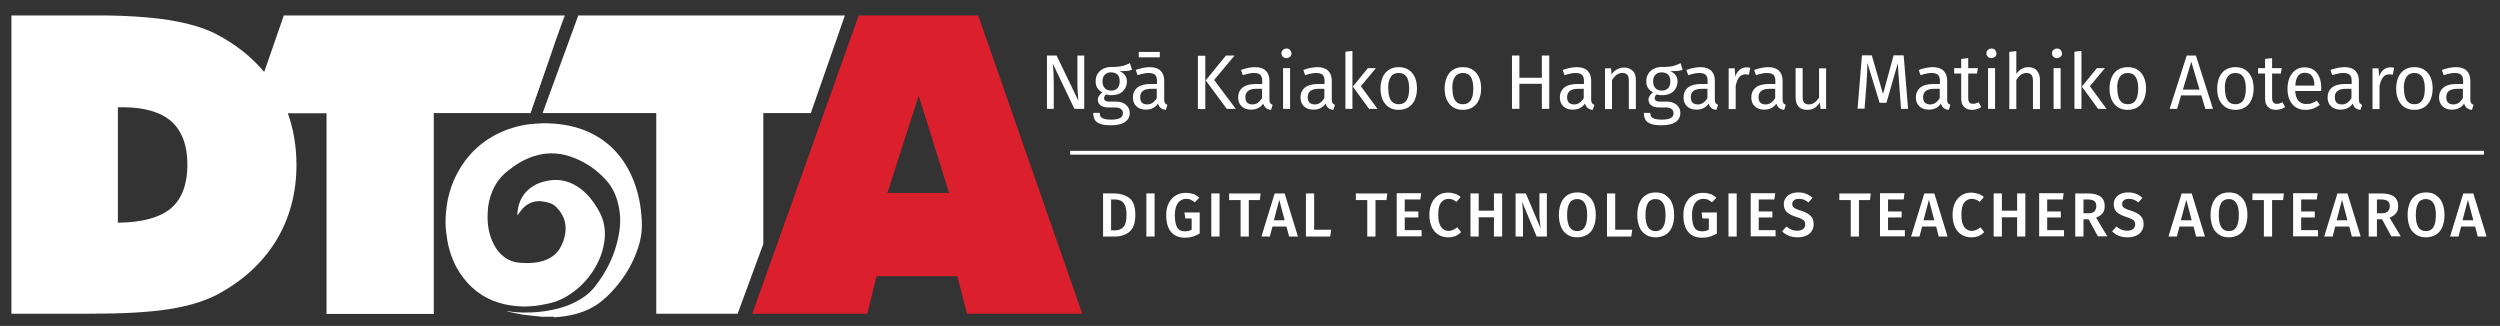 <?xml version="1.0" encoding="UTF-8"?><svg id="blacktext-tagline" xmlns="http://www.w3.org/2000/svg" viewBox="0 0 124.72 16.26"><rect x="0" y="0" width="124.72" height="16.26" fill="#333333" stroke="none"/><defs><style>.cls-1,.cls-2,.cls-3{stroke-width:0px;}.cls-1,.cls-4{fill:none;}.cls-2{fill:#fff;}.cls-4{stroke:#fff;stroke-miterlimit:10;stroke-width:.19px;}.cls-3{fill:#db1f2d;}</style></defs><path class="cls-1" d="m6.11,5.35h-.23v5.76c1.21,0,2.09-.24,2.64-.71.56-.46.83-1.19.83-2.18s-.27-1.69-.8-2.16c-.53-.47-1.35-.71-2.44-.71Z"/><path class="cls-2" d="m14.16.77l-.98,2.82c-.63-.75-1.42-1.38-2.38-1.88-.61-.32-1.4-.55-2.37-.71-.97-.15-2.15-.23-3.52-.23H.57v14.88h3.93c1.63,0,2.92-.07,3.89-.22.97-.15,1.77-.39,2.4-.71,1.29-.68,2.28-1.58,2.97-2.69.68-1.11,1.03-2.38,1.03-3.8,0-.93-.15-1.79-.43-2.58h1.93v10.01h5.35V5.64h4.82l1.7-4.87h-14Zm-5.64,9.63c-.56.46-1.44.7-2.64.71v-5.76h.23c1.1,0,1.91.24,2.44.71.53.47.8,1.2.8,2.16s-.28,1.72-.83,2.18Z"/><polygon class="cls-2" points="28.16 .77 26.46 5.64 26.4 5.64 28.18 .77 28.16 .77"/><polygon class="cls-2" points="38.08 5.64 40.45 5.64 42.15 .77 28.85 .77 27.07 5.64 32.74 5.64 32.74 15.65 36.8 15.65 38.08 12.17 38.08 5.64"/><rect class="cls-2" x="24.73" y="3.2" width="5.16" height="0" transform="translate(15.28 27.93) rotate(-70.75)"/><polygon class="cls-1" points="44.28 9.63 47.35 9.63 45.84 4.77 44.28 9.63"/><path class="cls-3" d="m48.8.77h-5.96l-4.77,13.37-.54,1.51h5.74l.46-1.87h4.03l.48,1.87h5.75L48.8.77Zm-4.53,8.86l1.56-4.86,1.52,4.86h-3.08Z"/><path class="cls-2" d="m27.64,15.8h-.65s-.04,0-.05-.01c-.28-.03-.56-.05-.83-.09-.27-.04-.53-.11-.8-.16,0,0,0-.01,0-.02.12.02.25.04.37.05.51.04,1.02.03,1.53-.05.52-.08,1.02-.21,1.49-.45.37-.19.71-.43.97-.76.6-.76,1.01-1.6,1.19-2.55.1-.5.11-1,0-1.49-.1-.48-.29-.92-.62-1.28-.5-.56-1.1-.95-1.81-1.19-.61-.2-1.22-.2-1.82,0-.49.16-.92.43-1.32.76-.32.26-.56.58-.72.96-.15.35-.23.72-.24,1.09-.03.56.05,1.1.32,1.61.12.23.28.43.49.59.24.18.51.28.81.3.39.03.78.02,1.16-.1.34-.11.62-.3.81-.6.16-.26.26-.55.29-.86.05-.48-.13-.89-.46-1.22-.16-.17-.38-.23-.61-.27-.43-.08-.79.04-1.08.36-.09.1-.16.21-.25.33,0-.11.01-.22.03-.32.06-.38.23-.71.52-.97.33-.29.72-.42,1.14-.47.55-.06,1.03.1,1.47.43.35.27.62.61.84.98.13.22.24.45.3.7.12.49.07.97-.07,1.45-.19.63-.54,1.18-1.01,1.65-.37.36-.79.65-1.27.83-.28.1-.56.15-.85.2-.58.09-1.15.08-1.73-.05-.86-.19-1.55-.64-2.08-1.34-.49-.64-.74-1.38-.83-2.17-.02-.14-.03-.28-.04-.42v-.39c0-.09.02-.18.02-.27.06-.71.25-1.38.59-2,.42-.77,1.01-1.38,1.78-1.81.65-.36,1.35-.56,2.08-.61.11,0,.22-.01.32-.02h.31c.12,0,.23.02.35.02.46.04.91.12,1.35.28,1.05.38,1.83,1.07,2.35,2.06.37.71.56,1.47.62,2.26.01.14.02.27.02.41v.1s0,.04,0,.07c-.01.35-.08.69-.19,1.02-.24.74-.63,1.4-1.14,1.99-.27.31-.56.6-.9.83-.57.38-1.21.55-1.89.62-.09,0-.18.02-.27.02Z"/><path class="cls-2" d="m56.34,9.88c.2.15.3.43.3.84s-.1.68-.29.84c-.19.16-.44.24-.74.24h-.58v-2.15h.52c.33,0,.59.08.79.23Zm-.91.08v1.53h.2c.18,0,.32-.06.42-.17.1-.11.15-.32.15-.61,0-.2-.03-.36-.08-.47s-.12-.19-.21-.23c-.09-.04-.19-.06-.31-.06h-.19Z"/><path class="cls-2" d="m57.6,9.65v2.15h-.41v-2.15h.41Z"/><path class="cls-2" d="m59.52,9.67c.11.04.21.11.31.19l-.22.23c-.08-.06-.15-.1-.21-.13-.07-.03-.14-.04-.23-.04-.16,0-.3.07-.4.2-.1.13-.16.34-.16.61s.04.49.12.62.21.19.38.19c.13,0,.24-.03.34-.08v-.56h-.32l-.04-.3h.76v1.05c-.23.14-.47.21-.73.21-.3,0-.54-.1-.7-.29-.16-.19-.24-.47-.24-.84,0-.23.04-.44.13-.6.09-.17.2-.3.35-.38.15-.09.31-.13.49-.13.14,0,.26.02.37.06Z"/><path class="cls-2" d="m60.84,9.65v2.15h-.41v-2.15h.41Z"/><path class="cls-2" d="m62.89,9.65l-.04.33h-.55v1.82h-.41v-1.82h-.57v-.33h1.58Z"/><path class="cls-2" d="m64.31,11.8l-.13-.5h-.7l-.13.5h-.42l.66-2.15h.5l.66,2.15h-.43Zm-.76-.81h.54l-.27-1.02-.27,1.02Z"/><path class="cls-2" d="m65.56,9.65v1.81h.85l-.05.34h-1.21v-2.15h.41Z"/><path class="cls-2" d="m69.21,9.65l-.04.33h-.55v1.82h-.41v-1.82h-.57v-.33h1.58Z"/><path class="cls-2" d="m70.9,9.65l-.04.3h-.78v.6h.68v.3h-.68v.63h.84v.31h-1.24v-2.15h1.23Z"/><path class="cls-2" d="m72.59,9.66c.1.04.19.09.28.17l-.21.24c-.12-.1-.26-.15-.39-.15-.16,0-.28.06-.38.19-.1.13-.14.33-.14.61s.05.47.14.6.22.2.38.2c.08,0,.16-.02.22-.05.07-.03.14-.07.21-.13l.19.24c-.07.07-.16.14-.27.19s-.23.07-.37.07c-.18,0-.35-.04-.49-.13-.14-.09-.25-.21-.33-.38-.08-.17-.12-.37-.12-.61s.04-.43.12-.6c.08-.17.19-.29.33-.38.14-.09.3-.13.47-.13.13,0,.24.02.34.06Z"/><path class="cls-2" d="m74.53,11.8v-.96h-.76v.96h-.41v-2.15h.41v.86h.76v-.86h.41v2.15h-.41Z"/><path class="cls-2" d="m77.19,11.8h-.53l-.73-1.74c.02.15.03.29.04.42s.01.27.01.44v.88h-.37v-2.15h.51l.74,1.74c-.01-.08-.02-.19-.04-.33s-.02-.27-.02-.41v-1.01h.37v2.15Z"/><path class="cls-2" d="m79.18,9.74c.14.09.25.21.32.38.07.17.11.37.11.61s-.04.43-.11.6-.18.3-.32.38-.3.13-.49.13-.36-.04-.49-.13c-.14-.09-.25-.21-.32-.38s-.11-.37-.11-.61.04-.43.11-.6.18-.3.32-.39.3-.13.49-.13.36.04.49.13Zm-.87.38c-.09.13-.13.33-.13.61,0,.54.17.8.5.8.16,0,.29-.06.37-.19.09-.13.13-.33.13-.61s-.04-.48-.13-.61c-.09-.13-.21-.19-.37-.19s-.29.06-.38.19Z"/><path class="cls-2" d="m80.58,9.65v1.81h.85l-.05.34h-1.21v-2.15h.41Z"/><path class="cls-2" d="m83.09,9.74c.14.09.25.21.32.38.07.17.11.37.11.61s-.04.43-.11.6-.18.3-.32.38-.3.13-.49.13-.36-.04-.49-.13c-.14-.09-.25-.21-.32-.38s-.11-.37-.11-.61.04-.43.11-.6.18-.3.32-.39.3-.13.49-.13.36.04.49.13Zm-.87.38c-.09.13-.13.33-.13.61,0,.54.17.8.5.8.16,0,.29-.06.37-.19.09-.13.13-.33.13-.61s-.04-.48-.13-.61c-.09-.13-.21-.19-.37-.19s-.29.06-.38.19Z"/><path class="cls-2" d="m85.32,9.67c.11.04.21.11.31.19l-.22.23c-.08-.06-.15-.1-.21-.13-.07-.03-.14-.04-.23-.04-.16,0-.3.07-.4.2s-.16.34-.16.61.04.49.12.62c.08.13.21.19.38.19.13,0,.24-.03.34-.08v-.56h-.32l-.04-.3h.76v1.05c-.23.14-.47.21-.73.21-.3,0-.54-.1-.7-.29-.16-.19-.24-.47-.24-.84,0-.23.04-.44.13-.6.09-.17.2-.3.35-.38.15-.09.31-.13.49-.13.14,0,.26.02.37.06Z"/><path class="cls-2" d="m86.64,9.65v2.15h-.41v-2.15h.41Z"/><path class="cls-2" d="m88.56,9.65l-.04.3h-.78v.6h.68v.3h-.68v.63h.84v.31h-1.24v-2.15h1.23Z"/><path class="cls-2" d="m90.11,9.67c.11.04.21.11.31.2l-.2.23c-.08-.06-.15-.11-.23-.14s-.16-.04-.25-.04c-.1,0-.18.02-.24.07-.06.04-.09.11-.09.19,0,.05.01.1.04.13.02.04.07.07.13.1.06.03.15.07.27.1.21.07.37.15.47.25.11.1.16.24.16.43,0,.13-.03.24-.1.34-.06.1-.16.18-.28.23s-.26.08-.43.08-.31-.03-.43-.08c-.13-.05-.24-.12-.33-.22l.21-.24c.08.07.17.12.26.16.09.04.19.05.29.05.12,0,.21-.03.28-.08s.11-.13.11-.24c0-.06-.01-.11-.04-.15-.02-.04-.07-.08-.13-.11-.06-.03-.15-.07-.26-.1-.23-.07-.39-.16-.49-.25-.1-.1-.15-.23-.15-.39,0-.12.03-.22.09-.31.06-.09.15-.16.26-.21.11-.05.23-.07.37-.07.15,0,.28.02.39.07Z"/><path class="cls-2" d="m93.33,9.65l-.04.33h-.55v1.82h-.41v-1.82h-.57v-.33h1.58Z"/><path class="cls-2" d="m95.01,9.65l-.04.3h-.78v.6h.68v.3h-.68v.63h.84v.31h-1.24v-2.15h1.23Z"/><path class="cls-2" d="m96.72,11.8l-.13-.5h-.7l-.13.5h-.42l.66-2.15h.5l.66,2.15h-.43Zm-.76-.81h.54l-.27-1.02-.27,1.02Z"/><path class="cls-2" d="m98.69,9.66c.1.04.19.09.28.17l-.21.24c-.12-.1-.26-.15-.39-.15-.16,0-.28.06-.38.19-.1.13-.14.33-.14.61s.05.47.14.6.22.2.38.2c.08,0,.16-.02.22-.05.07-.03.14-.07.21-.13l.19.24c-.07.07-.16.14-.27.19s-.23.07-.37.07c-.18,0-.35-.04-.49-.13-.14-.09-.25-.21-.33-.38-.08-.17-.12-.37-.12-.61s.04-.43.12-.6c.08-.17.19-.29.33-.38.14-.09.3-.13.47-.13.13,0,.24.02.34.06Z"/><path class="cls-2" d="m100.63,11.8v-.96h-.76v.96h-.41v-2.15h.41v.86h.76v-.86h.41v2.15h-.41Z"/><path class="cls-2" d="m102.95,9.65l-.04.3h-.78v.6h.68v.3h-.68v.63h.84v.31h-1.24v-2.15h1.23Z"/><path class="cls-2" d="m104.2,10.94h-.26v.86h-.41v-2.15h.63c.56,0,.84.21.84.63,0,.14-.03.26-.1.35-.07.09-.18.17-.33.23l.56.93h-.47l-.47-.86Zm-.26-.3h.25c.13,0,.23-.03.29-.09s.1-.15.1-.27c0-.12-.03-.2-.1-.25-.07-.05-.18-.08-.32-.08h-.22v.69Z"/><path class="cls-2" d="m106.57,9.67c.11.04.21.11.31.2l-.2.23c-.08-.06-.15-.11-.23-.14s-.16-.04-.25-.04c-.1,0-.18.02-.24.07-.06.04-.09.11-.09.19,0,.05.01.1.04.13.02.04.07.07.13.1.06.03.15.07.27.1.21.07.37.15.47.25.11.1.16.24.16.43,0,.13-.03.24-.1.34-.06.1-.16.18-.28.23s-.26.08-.43.08-.31-.03-.43-.08c-.13-.05-.24-.12-.33-.22l.21-.24c.08.07.17.12.26.16.09.04.19.05.29.05.12,0,.21-.03.28-.08s.11-.13.11-.24c0-.06-.01-.11-.04-.15-.02-.04-.07-.08-.13-.11-.06-.03-.15-.07-.26-.1-.23-.07-.39-.16-.49-.25-.1-.1-.15-.23-.15-.39,0-.12.03-.22.09-.31.06-.09.15-.16.26-.21.11-.05.23-.07.37-.07.15,0,.28.02.39.07Z"/><path class="cls-2" d="m109.56,11.8l-.13-.5h-.7l-.13.5h-.42l.66-2.15h.5l.66,2.15h-.43Zm-.76-.81h.54l-.27-1.02-.27,1.02Z"/><path class="cls-2" d="m111.69,9.74c.14.09.25.21.32.38.07.17.11.37.11.61s-.04.43-.11.6-.18.3-.32.38-.3.13-.49.13-.36-.04-.49-.13c-.14-.09-.25-.21-.32-.38s-.11-.37-.11-.61.04-.43.11-.6.18-.3.32-.39.3-.13.49-.13.36.04.49.13Zm-.87.38c-.09.13-.13.33-.13.61,0,.54.17.8.5.8.16,0,.29-.06.37-.19.09-.13.13-.33.13-.61s-.04-.48-.13-.61c-.09-.13-.21-.19-.37-.19s-.29.06-.38.19Z"/><path class="cls-2" d="m113.94,9.65l-.04.33h-.55v1.82h-.41v-1.82h-.57v-.33h1.58Z"/><path class="cls-2" d="m115.62,9.65l-.04.3h-.78v.6h.68v.3h-.68v.63h.84v.31h-1.24v-2.15h1.23Z"/><path class="cls-2" d="m117.33,11.8l-.13-.5h-.7l-.13.5h-.42l.66-2.15h.5l.66,2.15h-.43Zm-.76-.81h.54l-.27-1.02-.27,1.02Z"/><path class="cls-2" d="m118.84,10.94h-.26v.86h-.41v-2.15h.63c.56,0,.84.21.84.63,0,.14-.03.26-.1.35-.07.09-.18.17-.33.23l.56.93h-.47l-.47-.86Zm-.26-.3h.25c.13,0,.23-.03.29-.09s.1-.15.1-.27c0-.12-.03-.2-.1-.25-.07-.05-.18-.08-.32-.08h-.22v.69Z"/><path class="cls-2" d="m121.52,9.74c.14.09.25.21.32.38.07.17.11.37.11.61s-.04.43-.11.6-.18.3-.32.38-.3.13-.49.13-.36-.04-.49-.13c-.14-.09-.25-.21-.32-.38s-.11-.37-.11-.61.04-.43.11-.6.18-.3.32-.39.3-.13.49-.13.36.04.49.13Zm-.87.38c-.09.13-.13.33-.13.61,0,.54.17.8.5.8.16,0,.29-.06.37-.19.09-.13.13-.33.13-.61s-.04-.48-.13-.61c-.09-.13-.21-.19-.37-.19s-.29.06-.38.19Z"/><path class="cls-2" d="m123.61,11.8l-.13-.5h-.7l-.13.5h-.42l.66-2.15h.5l.66,2.15h-.43Zm-.76-.81h.54l-.27-1.02-.27,1.02Z"/><path class="cls-2" d="m54.09,5.43h-.49l-1.08-2.26c.02.18.03.34.04.49,0,.15.01.33.01.55v1.22h-.34v-2.66h.48l1.09,2.26c0-.07-.02-.18-.03-.35-.01-.17-.02-.32-.02-.46v-1.45h.34v2.66Z"/><path class="cls-2" d="m56.45,3.49c-.08.03-.16.04-.25.05-.09,0-.21.01-.34.01.24.11.36.28.36.51,0,.2-.07.37-.21.5-.14.13-.33.19-.57.19-.09,0-.18-.01-.26-.04-.03.02-.06.05-.07.08s-.03.07-.03.11c0,.11.09.17.27.17h.32c.14,0,.26.02.36.07.11.05.19.12.24.2.06.08.09.18.09.29,0,.2-.08.35-.24.46s-.4.16-.71.16c-.22,0-.39-.02-.52-.07s-.22-.11-.27-.2c-.05-.09-.08-.21-.08-.35h.32c0,.08.02.15.05.19s.09.08.17.11c.08.02.19.04.34.04.21,0,.37-.03.46-.08.09-.05.14-.13.14-.24,0-.1-.04-.17-.11-.22-.07-.05-.17-.07-.3-.07h-.32c-.17,0-.3-.04-.39-.11-.09-.07-.13-.17-.13-.28,0-.07.02-.13.06-.19s.09-.12.17-.17c-.12-.06-.21-.14-.26-.23-.06-.09-.08-.2-.08-.33s.03-.26.1-.37c.07-.11.16-.19.28-.25.12-.06.25-.09.4-.09.16,0,.29,0,.4-.02s.2-.03.27-.06.16-.06.26-.11l.1.32Zm-1.34.24c-.07.08-.11.19-.11.33s.04.25.11.33.18.13.32.13.24-.04.32-.12c.07-.08.11-.19.11-.34,0-.3-.15-.45-.44-.45-.13,0-.24.04-.31.13Z"/><path class="cls-2" d="m58.11,5.14s.07.07.13.09l-.08.25c-.11-.01-.19-.04-.25-.09-.06-.05-.11-.12-.14-.22-.14.2-.34.3-.61.3-.2,0-.36-.06-.47-.17-.12-.11-.17-.26-.17-.44,0-.22.08-.38.23-.5.16-.12.38-.17.66-.17h.31v-.15c0-.14-.03-.25-.1-.31-.07-.06-.18-.09-.32-.09s-.33.04-.55.11l-.09-.26c.25-.09.49-.14.7-.14.24,0,.42.06.54.18.12.12.18.28.18.5v.93c0,.08.01.14.04.18Zm-.25-2.28h-1.05v-.27h1.05v.27Zm-.15,2.04v-.47h-.27c-.38,0-.56.14-.56.42,0,.12.03.21.09.27s.15.09.26.09c.2,0,.36-.11.48-.32Z"/><path class="cls-2" d="m60.13,2.78v2.66h-.37v-2.66h.37Zm1.45,0l-1.01,1.21,1.08,1.44h-.45l-1.05-1.42,1.01-1.24h.42Z"/><path class="cls-2" d="m63.36,5.14s.07.07.13.09l-.08.25c-.11-.01-.19-.04-.25-.09-.06-.05-.11-.12-.14-.22-.14.2-.34.3-.61.3-.2,0-.36-.06-.47-.17-.12-.11-.17-.26-.17-.44,0-.22.08-.38.23-.5.16-.12.38-.17.66-.17h.31v-.15c0-.14-.03-.25-.1-.31-.07-.06-.18-.09-.32-.09s-.33.04-.55.11l-.09-.26c.25-.09.49-.14.7-.14.24,0,.42.06.54.18.12.12.18.28.18.5v.93c0,.08.01.14.04.18Zm-.4-.24v-.47h-.27c-.38,0-.56.14-.56.42,0,.12.03.21.09.27s.15.09.26.09c.2,0,.36-.11.48-.32Z"/><path class="cls-2" d="m64.36,2.49s.07.1.07.17-.02.13-.07.17-.11.07-.18.07-.13-.02-.18-.07-.07-.1-.07-.17.02-.13.07-.17.11-.07.18-.07.13.02.18.07Zm0,.91v2.03h-.35v-2.03h.35Z"/><path class="cls-2" d="m66.47,5.14s.07.07.13.09l-.08.25c-.11-.01-.19-.04-.25-.09-.06-.05-.11-.12-.14-.22-.14.2-.34.3-.61.3-.2,0-.36-.06-.47-.17-.12-.11-.17-.26-.17-.44,0-.22.08-.38.23-.5.16-.12.38-.17.66-.17h.31v-.15c0-.14-.03-.25-.1-.31-.07-.06-.18-.09-.32-.09s-.33.04-.55.11l-.09-.26c.25-.09.49-.14.7-.14.24,0,.42.06.54.18.12.12.18.28.18.5v.93c0,.08.01.14.04.18Zm-.4-.24v-.47h-.27c-.38,0-.56.14-.56.42,0,.12.03.21.09.27.06.06.15.09.26.09.2,0,.36-.11.48-.32Z"/><path class="cls-2" d="m67.47,2.54v2.89h-.35v-2.85l.35-.04Zm1.17.86l-.75.9.83,1.13h-.42l-.81-1.11.75-.92h.4Z"/><path class="cls-2" d="m70.45,3.64c.16.19.24.45.24.78,0,.21-.04.4-.11.56-.07.16-.18.29-.31.37s-.3.13-.49.13c-.29,0-.51-.1-.67-.29-.16-.19-.24-.45-.24-.78,0-.21.04-.4.11-.56.07-.16.18-.29.31-.37.14-.09.3-.13.49-.13.29,0,.51.1.67.29Zm-1.19.78c0,.52.17.78.52.78s.52-.26.52-.78-.17-.78-.52-.78-.53.26-.53.78Z"/><path class="cls-2" d="m73.65,3.64c.16.19.24.45.24.78,0,.21-.04.4-.11.56-.07.16-.18.29-.31.37s-.3.13-.49.13c-.29,0-.51-.1-.67-.29-.16-.19-.24-.45-.24-.78,0-.21.04-.4.11-.56.07-.16.18-.29.31-.37.14-.09.3-.13.49-.13.29,0,.51.1.67.29Zm-1.19.78c0,.52.17.78.52.78s.52-.26.52-.78-.17-.78-.52-.78-.53.26-.53.78Z"/><path class="cls-2" d="m76.92,5.43v-1.25h-1.12v1.25h-.37v-2.66h.37v1.11h1.12v-1.11h.37v2.66h-.37Z"/><path class="cls-2" d="m79.41,5.14s.07.07.13.09l-.08.25c-.11-.01-.19-.04-.25-.09-.06-.05-.11-.12-.14-.22-.14.2-.34.3-.61.3-.2,0-.36-.06-.47-.17-.12-.11-.17-.26-.17-.44,0-.22.08-.38.23-.5s.38-.17.66-.17h.31v-.15c0-.14-.03-.25-.1-.31-.07-.06-.18-.09-.32-.09s-.33.04-.55.11l-.09-.26c.25-.09.49-.14.7-.14.24,0,.42.06.54.18.12.12.18.28.18.5v.93c0,.08.01.14.04.18Zm-.4-.24v-.47h-.27c-.38,0-.56.14-.56.42,0,.12.03.21.09.27s.15.09.26.09c.2,0,.36-.11.48-.32Z"/><path class="cls-2" d="m81.45,3.52c.1.11.16.26.16.46v1.46h-.35v-1.41c0-.14-.03-.25-.08-.3-.05-.06-.13-.09-.24-.09s-.2.03-.29.09c-.08.06-.16.15-.23.27v1.44h-.35v-2.03h.3l.03.3c.07-.11.16-.19.27-.25s.22-.09.35-.09c.19,0,.33.06.43.17Z"/><path class="cls-2" d="m83.92,3.49c-.08.03-.16.04-.25.05-.09,0-.21.01-.34.01.24.11.36.28.36.51,0,.2-.07.37-.21.5-.14.13-.33.19-.57.19-.09,0-.18-.01-.26-.04-.03.02-.06.05-.07.08-.02.03-.03.07-.03.11,0,.11.09.17.27.17h.32c.14,0,.26.02.36.07.11.05.19.12.24.2.06.08.09.18.09.29,0,.2-.08.35-.24.46-.16.11-.4.16-.71.16-.22,0-.39-.02-.52-.07s-.22-.11-.27-.2c-.05-.09-.08-.21-.08-.35h.32c0,.08.02.15.05.19.03.05.09.08.17.11.08.02.19.04.34.04.21,0,.37-.03.46-.08s.14-.13.14-.24c0-.1-.04-.17-.11-.22s-.17-.07-.3-.07h-.32c-.17,0-.3-.04-.39-.11-.09-.07-.13-.17-.13-.28,0-.07.02-.13.06-.19.04-.06.09-.12.17-.17-.12-.06-.2-.14-.26-.23-.06-.09-.08-.2-.08-.33s.03-.26.1-.37c.07-.11.16-.19.28-.25s.25-.09.4-.09c.16,0,.29,0,.4-.02.11-.01.2-.03.27-.06.07-.02.16-.06.26-.11l.1.32Zm-1.34.24c-.07.08-.11.19-.11.33s.04.25.11.33c.07.08.18.13.32.13s.24-.04.32-.12c.07-.08.11-.19.11-.34,0-.3-.15-.45-.44-.45-.13,0-.24.04-.31.13Z"/><path class="cls-2" d="m85.58,5.14s.07.07.13.09l-.08.25c-.11-.01-.19-.04-.25-.09-.06-.05-.11-.12-.14-.22-.14.2-.34.3-.61.3-.2,0-.36-.06-.47-.17-.12-.11-.17-.26-.17-.44,0-.22.08-.38.23-.5s.38-.17.66-.17h.31v-.15c0-.14-.03-.25-.1-.31-.07-.06-.18-.09-.32-.09s-.33.04-.55.11l-.09-.26c.25-.09.49-.14.7-.14.24,0,.42.06.54.18.12.12.18.28.18.5v.93c0,.08.01.14.04.18Zm-.4-.24v-.47h-.27c-.38,0-.56.14-.56.42,0,.12.03.21.09.27s.15.09.26.09c.2,0,.36-.11.48-.32Z"/><path class="cls-2" d="m87.32,3.38l-.07.35c-.06-.02-.12-.02-.18-.02-.13,0-.23.05-.3.14-.08.09-.14.24-.18.43v1.16h-.35v-2.03h.3l.03.41c.05-.15.13-.27.22-.34s.2-.12.32-.12c.07,0,.14,0,.2.02Z"/><path class="cls-2" d="m88.96,5.14s.07.07.13.09l-.08.25c-.11-.01-.19-.04-.25-.09-.06-.05-.11-.12-.14-.22-.14.2-.34.3-.61.3-.2,0-.36-.06-.47-.17-.12-.11-.17-.26-.17-.44,0-.22.08-.38.23-.5s.38-.17.66-.17h.31v-.15c0-.14-.03-.25-.1-.31-.07-.06-.18-.09-.32-.09s-.33.04-.55.11l-.09-.26c.25-.09.49-.14.7-.14.24,0,.42.06.54.18.12.12.18.28.18.5v.93c0,.08.01.14.04.18Zm-.4-.24v-.47h-.27c-.38,0-.56.14-.56.42,0,.12.03.21.09.27s.15.09.26.09c.2,0,.36-.11.48-.32Z"/><path class="cls-2" d="m91.12,5.43h-.3l-.03-.32c-.08.13-.17.22-.27.28-.1.06-.22.09-.37.09-.18,0-.32-.05-.42-.16-.1-.11-.15-.26-.15-.46v-1.46h.35v1.42c0,.14.02.24.07.3.05.06.13.09.24.09.2,0,.37-.12.51-.35v-1.45h.35v2.03Z"/><path class="cls-2" d="m95.19,5.43h-.35l-.09-1.2c-.04-.47-.06-.83-.07-1.08l-.57,1.98h-.34l-.61-1.99c0,.32-.02.69-.05,1.11l-.09,1.17h-.35l.22-2.66h.49l.56,1.93.53-1.93h.5l.22,2.66Z"/><path class="cls-2" d="m97.17,5.14s.07.07.13.09l-.08.25c-.11-.01-.19-.04-.25-.09-.06-.05-.11-.12-.14-.22-.14.2-.34.3-.61.3-.2,0-.36-.06-.47-.17-.12-.11-.17-.26-.17-.44,0-.22.08-.38.23-.5s.38-.17.66-.17h.31v-.15c0-.14-.03-.25-.1-.31-.07-.06-.18-.09-.32-.09s-.33.04-.55.11l-.09-.26c.25-.09.49-.14.7-.14.24,0,.42.06.54.18.12.12.18.28.18.5v.93c0,.08.01.14.04.18Zm-.4-.24v-.47h-.27c-.38,0-.56.14-.56.42,0,.12.03.21.09.27s.15.09.26.09c.2,0,.36-.11.48-.32Z"/><path class="cls-2" d="m98.84,5.34c-.13.09-.29.14-.46.14s-.31-.05-.4-.15c-.1-.1-.14-.24-.14-.43v-1.23h-.35v-.27h.35v-.46l.35-.04v.5h.48l-.04.27h-.44v1.21c0,.11.02.18.06.23s.1.07.19.07c.08,0,.17-.03.27-.08l.13.24Z"/><path class="cls-2" d="m99.53,2.49s.07.1.07.17-.02.13-.07.17c-.05.04-.11.07-.18.07s-.13-.02-.18-.07-.07-.1-.07-.17.02-.13.07-.17.11-.07.18-.07.13.02.18.07Zm0,.91v2.03h-.35v-2.03h.35Z"/><path class="cls-2" d="m101.61,3.52c.1.11.16.26.16.46v1.46h-.35v-1.41c0-.14-.03-.25-.08-.3-.06-.06-.14-.09-.24-.09s-.2.03-.28.09c-.08.06-.16.15-.23.26v1.45h-.35v-2.85l.35-.04v1.13c.16-.22.36-.33.6-.33.19,0,.33.06.43.17Z"/><path class="cls-2" d="m102.8,2.49s.07.1.07.17-.02.13-.07.17c-.05.04-.11.07-.18.07s-.13-.02-.18-.07-.07-.1-.07-.17.02-.13.07-.17.11-.07.18-.07.13.02.18.07Zm0,.91v2.03h-.35v-2.03h.35Z"/><path class="cls-2" d="m103.84,2.54v2.89h-.35v-2.85l.35-.04Zm1.17.86l-.75.9.83,1.13h-.42l-.81-1.11.75-.92h.4Z"/><path class="cls-2" d="m106.82,3.64c.16.19.24.45.24.78,0,.21-.04.4-.11.56-.07.16-.18.29-.31.37s-.3.13-.49.13c-.29,0-.51-.1-.67-.29-.16-.19-.24-.45-.24-.78,0-.21.04-.4.11-.56.07-.16.18-.29.31-.37.14-.09.3-.13.49-.13.29,0,.51.1.67.29Zm-1.19.78c0,.52.17.78.52.78s.52-.26.52-.78-.17-.78-.52-.78-.53.26-.53.78Z"/><path class="cls-2" d="m110.02,5.43l-.2-.67h-1.01l-.2.67h-.37l.85-2.66h.46l.85,2.66h-.39Zm-1.12-.96h.83l-.41-1.39-.42,1.39Z"/><path class="cls-2" d="m112.19,3.64c.16.19.24.45.24.78,0,.21-.04.4-.11.56-.07.16-.18.29-.31.37s-.3.13-.49.13c-.29,0-.51-.1-.67-.29-.16-.19-.24-.45-.24-.78,0-.21.04-.4.11-.56.07-.16.18-.29.31-.37.14-.09.3-.13.49-.13.29,0,.51.1.67.29Zm-1.19.78c0,.52.17.78.52.78s.52-.26.52-.78-.17-.78-.52-.78-.53.26-.53.78Z"/><path class="cls-2" d="m114,5.34c-.13.09-.29.14-.46.14s-.31-.05-.4-.15c-.1-.1-.14-.24-.14-.43v-1.23h-.35v-.27h.35v-.46l.35-.04v.5h.48l-.04.27h-.44v1.21c0,.11.02.18.06.23s.1.07.19.07c.08,0,.17-.03.27-.08l.13.24Z"/><path class="cls-2" d="m115.8,4.54h-1.3c.02.22.07.39.17.49.1.11.22.16.38.16.1,0,.19-.01.27-.04.08-.03.17-.07.26-.13l.15.21c-.22.17-.45.25-.71.25-.28,0-.5-.09-.66-.28-.16-.19-.24-.44-.24-.76,0-.21.03-.4.1-.56.07-.16.17-.29.29-.38.13-.09.28-.14.45-.14.27,0,.48.09.62.27s.22.42.22.74c0,.06,0,.12,0,.18Zm-.34-.29c0-.2-.04-.35-.12-.46-.08-.11-.2-.16-.36-.16-.29,0-.45.21-.47.64h.95v-.02Z"/><path class="cls-2" d="m117.71,5.14s.07.07.13.09l-.08.25c-.11-.01-.19-.04-.25-.09-.06-.05-.11-.12-.14-.22-.14.2-.34.3-.61.3-.2,0-.36-.06-.47-.17-.12-.11-.17-.26-.17-.44,0-.22.08-.38.23-.5s.38-.17.66-.17h.31v-.15c0-.14-.03-.25-.1-.31-.07-.06-.18-.09-.32-.09s-.33.04-.55.11l-.09-.26c.25-.09.49-.14.7-.14.24,0,.42.06.54.18.12.12.18.28.18.5v.93c0,.08.01.14.04.18Zm-.4-.24v-.47h-.27c-.38,0-.56.14-.56.42,0,.12.03.21.09.27s.15.09.26.09c.2,0,.36-.11.48-.32Z"/><path class="cls-2" d="m119.44,3.38l-.07.35c-.06-.02-.12-.02-.18-.02-.13,0-.23.05-.3.14-.08.09-.14.24-.18.43v1.16h-.35v-2.03h.3l.03.41c.05-.15.13-.27.22-.34s.2-.12.32-.12c.07,0,.14,0,.2.02Z"/><path class="cls-2" d="m121.12,3.64c.16.19.24.45.24.78,0,.21-.04.4-.11.56-.07.16-.18.29-.31.37s-.3.13-.49.13c-.29,0-.51-.1-.67-.29-.16-.19-.24-.45-.24-.78,0-.21.04-.4.11-.56.07-.16.18-.29.31-.37.14-.09.3-.13.49-.13.29,0,.51.1.67.29Zm-1.19.78c0,.52.17.78.52.78s.52-.26.52-.78-.17-.78-.52-.78-.53.26-.53.78Z"/><path class="cls-2" d="m123.27,5.14s.07.07.13.09l-.08.25c-.11-.01-.19-.04-.25-.09-.06-.05-.11-.12-.14-.22-.14.2-.34.3-.61.3-.2,0-.36-.06-.47-.17-.12-.11-.17-.26-.17-.44,0-.22.08-.38.23-.5s.38-.17.66-.17h.31v-.15c0-.14-.03-.25-.1-.31-.07-.06-.18-.09-.32-.09s-.33.04-.55.11l-.09-.26c.25-.09.49-.14.7-.14.24,0,.42.06.54.18.12.12.18.28.18.5v.93c0,.08.01.14.04.18Zm-.4-.24v-.47h-.27c-.38,0-.56.14-.56.42,0,.12.03.21.09.27s.15.09.26.09c.2,0,.36-.11.48-.32Z"/><line class="cls-4" x1="53.39" y1="7.62" x2="123.92" y2="7.62"/></svg>